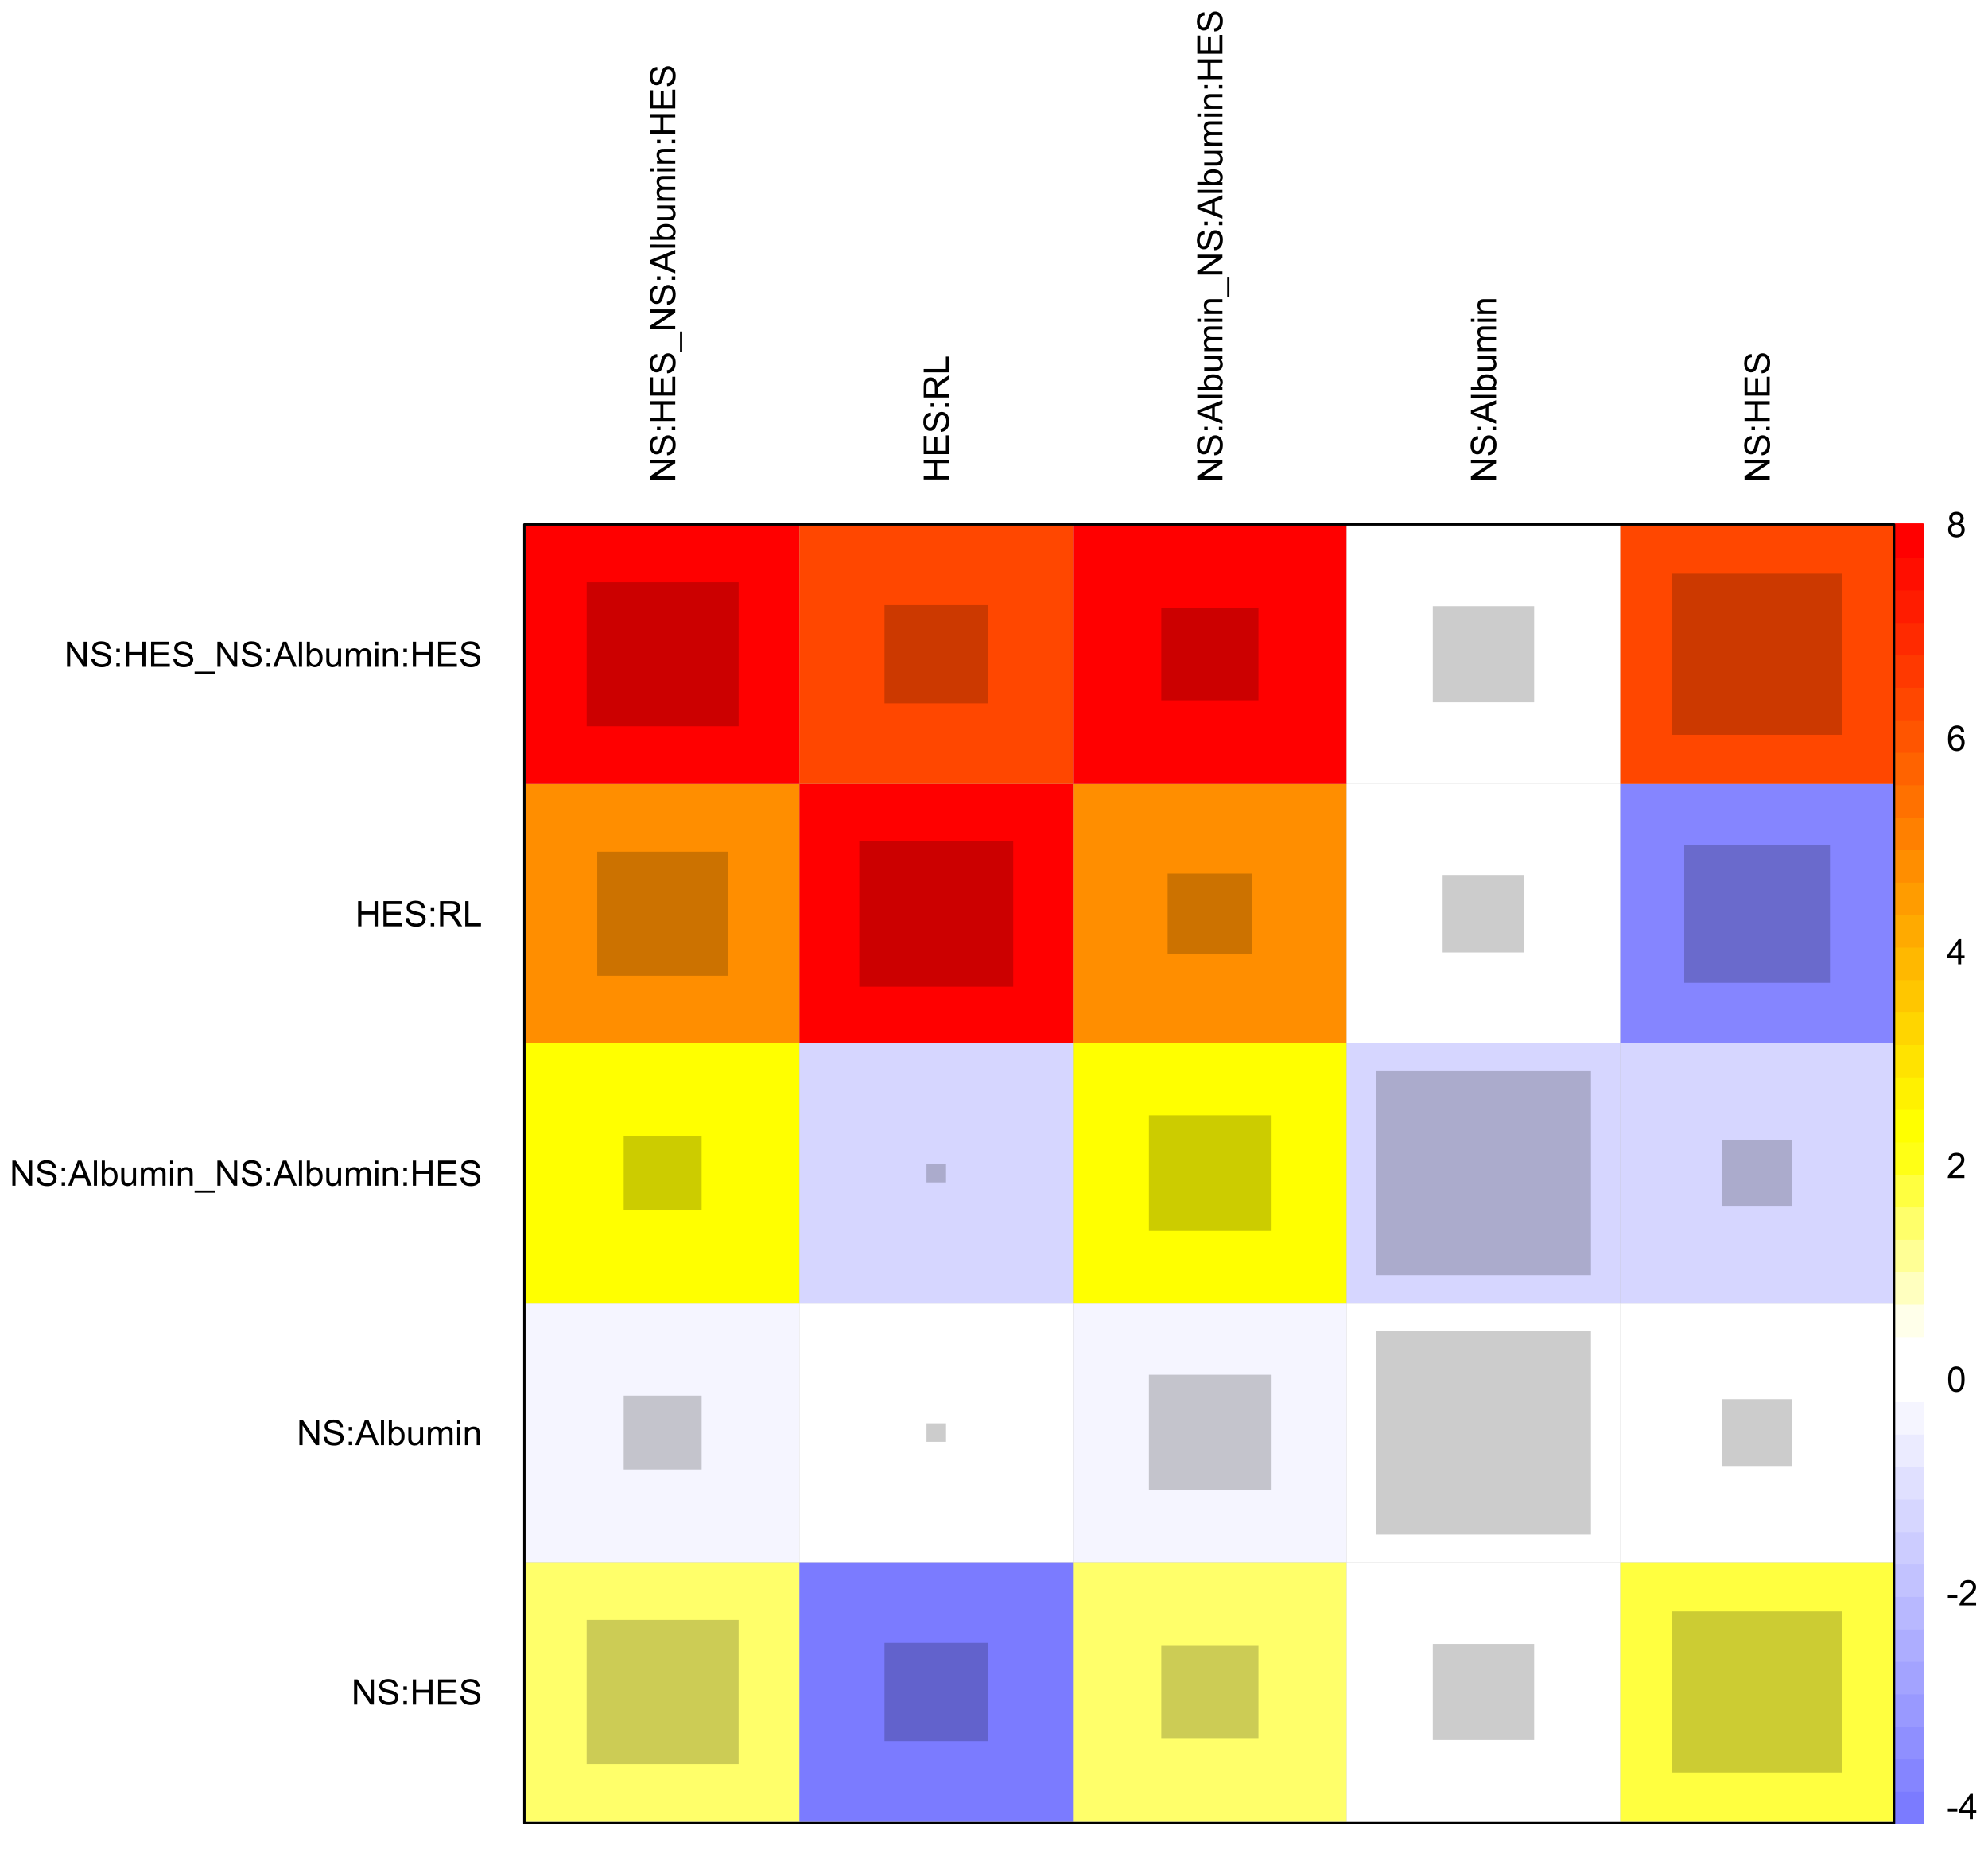 <?xml version="1.0" encoding="UTF-8"?>
<svg xmlns="http://www.w3.org/2000/svg" xmlns:xlink="http://www.w3.org/1999/xlink" width="679pt" height="637pt" viewBox="0 0 679 637" version="1.1">
<defs>
<g>
<symbol overflow="visible" id="glyph0-0">
<path style="stroke:none;" d="M 1.5 0 L 1.5 -7.5 L 7.5 -7.5 L 7.5 0 Z M 1.688 -0.188 L 7.312 -0.188 L 7.312 -7.312 L 1.688 -7.312 Z M 1.688 -0.188 "/>
</symbol>
<symbol overflow="visible" id="glyph0-1">
<path style="stroke:none;" d="M 0.914 0 L 0.914 -8.59 L 2.078 -8.59 L 6.594 -1.844 L 6.594 -8.59 L 7.68 -8.59 L 7.68 0 L 6.516 0 L 2.004 -6.75 L 2.004 0 Z M 0.914 0 "/>
</symbol>
<symbol overflow="visible" id="glyph0-2">
<path style="stroke:none;" d="M 0.539 -2.758 L 1.609 -2.852 C 1.66 -2.422 1.777 -2.07 1.965 -1.797 C 2.145 -1.52 2.434 -1.297 2.828 -1.129 C 3.215 -0.957 3.656 -0.871 4.148 -0.875 C 4.578 -0.871 4.961 -0.938 5.297 -1.066 C 5.629 -1.191 5.875 -1.367 6.039 -1.594 C 6.199 -1.82 6.281 -2.066 6.281 -2.332 C 6.281 -2.598 6.203 -2.832 6.047 -3.035 C 5.891 -3.238 5.633 -3.406 5.273 -3.547 C 5.043 -3.633 4.531 -3.773 3.746 -3.965 C 2.953 -4.152 2.402 -4.332 2.086 -4.5 C 1.672 -4.711 1.363 -4.977 1.168 -5.297 C 0.965 -5.617 0.867 -5.973 0.867 -6.367 C 0.867 -6.801 0.988 -7.207 1.234 -7.582 C 1.48 -7.957 1.84 -8.242 2.312 -8.441 C 2.785 -8.633 3.312 -8.73 3.891 -8.734 C 4.523 -8.73 5.082 -8.629 5.574 -8.426 C 6.059 -8.223 6.434 -7.922 6.695 -7.523 C 6.957 -7.125 7.098 -6.672 7.117 -6.172 L 6.031 -6.086 C 5.969 -6.629 5.77 -7.039 5.434 -7.316 C 5.094 -7.594 4.598 -7.734 3.938 -7.734 C 3.25 -7.734 2.746 -7.605 2.434 -7.355 C 2.113 -7.098 1.957 -6.797 1.961 -6.445 C 1.957 -6.137 2.07 -5.883 2.297 -5.684 C 2.516 -5.48 3.086 -5.273 4.012 -5.07 C 4.934 -4.859 5.566 -4.68 5.914 -4.523 C 6.41 -4.293 6.781 -4 7.02 -3.648 C 7.254 -3.293 7.371 -2.887 7.375 -2.426 C 7.371 -1.969 7.242 -1.535 6.984 -1.133 C 6.723 -0.727 6.344 -0.414 5.855 -0.188 C 5.363 0.035 4.812 0.145 4.203 0.148 C 3.422 0.145 2.77 0.035 2.246 -0.191 C 1.719 -0.414 1.309 -0.754 1.012 -1.215 C 0.711 -1.668 0.555 -2.184 0.539 -2.758 Z M 0.539 -2.758 "/>
</symbol>
<symbol overflow="visible" id="glyph0-3">
<path style="stroke:none;" d="M 1.086 -5.023 L 1.086 -6.223 L 2.285 -6.223 L 2.285 -5.023 Z M 1.086 0 L 1.086 -1.203 L 2.285 -1.203 L 2.285 0 Z M 1.086 0 "/>
</symbol>
<symbol overflow="visible" id="glyph0-4">
<path style="stroke:none;" d="M 0.961 0 L 0.961 -8.59 L 2.098 -8.59 L 2.098 -5.062 L 6.562 -5.062 L 6.562 -8.59 L 7.699 -8.59 L 7.699 0 L 6.562 0 L 6.562 -4.047 L 2.098 -4.047 L 2.098 0 Z M 0.961 0 "/>
</symbol>
<symbol overflow="visible" id="glyph0-5">
<path style="stroke:none;" d="M 0.949 0 L 0.949 -8.59 L 7.16 -8.59 L 7.16 -7.578 L 2.086 -7.578 L 2.086 -4.945 L 6.836 -4.945 L 6.836 -3.938 L 2.086 -3.938 L 2.086 -1.016 L 7.359 -1.016 L 7.359 0 Z M 0.949 0 "/>
</symbol>
<symbol overflow="visible" id="glyph0-6">
<path style="stroke:none;" d="M -0.016 0 L 3.281 -8.59 L 4.508 -8.59 L 8.023 0 L 6.727 0 L 5.727 -2.602 L 2.133 -2.602 L 1.188 0 Z M 2.461 -3.527 L 5.375 -3.527 L 4.477 -5.906 C 4.203 -6.629 4 -7.223 3.867 -7.688 C 3.758 -7.133 3.602 -6.586 3.406 -6.047 Z M 2.461 -3.527 "/>
</symbol>
<symbol overflow="visible" id="glyph0-7">
<path style="stroke:none;" d="M 0.766 0 L 0.766 -8.59 L 1.82 -8.59 L 1.82 0 Z M 0.766 0 "/>
</symbol>
<symbol overflow="visible" id="glyph0-8">
<path style="stroke:none;" d="M 1.766 0 L 0.785 0 L 0.785 -8.59 L 1.84 -8.59 L 1.84 -5.523 C 2.285 -6.082 2.852 -6.363 3.547 -6.363 C 3.922 -6.363 4.285 -6.285 4.629 -6.129 C 4.973 -5.973 5.254 -5.754 5.473 -5.48 C 5.691 -5.199 5.863 -4.863 5.992 -4.469 C 6.113 -4.074 6.176 -3.652 6.18 -3.203 C 6.176 -2.137 5.914 -1.312 5.391 -0.73 C 4.863 -0.148 4.23 0.141 3.492 0.141 C 2.758 0.141 2.18 -0.164 1.766 -0.781 Z M 1.75 -3.156 C 1.746 -2.41 1.848 -1.871 2.055 -1.539 C 2.387 -0.996 2.836 -0.727 3.406 -0.727 C 3.859 -0.727 4.258 -0.926 4.598 -1.328 C 4.93 -1.727 5.098 -2.324 5.102 -3.117 C 5.098 -3.93 4.938 -4.527 4.617 -4.914 C 4.297 -5.301 3.906 -5.496 3.453 -5.496 C 2.984 -5.496 2.586 -5.293 2.254 -4.895 C 1.914 -4.492 1.746 -3.914 1.75 -3.156 Z M 1.75 -3.156 "/>
</symbol>
<symbol overflow="visible" id="glyph0-9">
<path style="stroke:none;" d="M 4.867 0 L 4.867 -0.914 C 4.379 -0.211 3.723 0.141 2.895 0.141 C 2.527 0.141 2.184 0.07 1.867 -0.07 C 1.547 -0.211 1.309 -0.387 1.156 -0.602 C 1 -0.812 0.895 -1.074 0.832 -1.383 C 0.785 -1.59 0.762 -1.918 0.766 -2.367 L 0.766 -6.223 L 1.82 -6.223 L 1.82 -2.773 C 1.816 -2.219 1.84 -1.848 1.887 -1.656 C 1.949 -1.379 2.09 -1.16 2.309 -1.004 C 2.523 -0.84 2.789 -0.762 3.105 -0.766 C 3.418 -0.762 3.715 -0.844 3.996 -1.008 C 4.273 -1.172 4.469 -1.391 4.586 -1.672 C 4.699 -1.949 4.758 -2.355 4.758 -2.891 L 4.758 -6.223 L 5.812 -6.223 L 5.812 0 Z M 4.867 0 "/>
</symbol>
<symbol overflow="visible" id="glyph0-10">
<path style="stroke:none;" d="M 0.789 0 L 0.789 -6.223 L 1.734 -6.223 L 1.734 -5.352 C 1.93 -5.648 2.188 -5.895 2.512 -6.082 C 2.836 -6.27 3.207 -6.363 3.621 -6.363 C 4.082 -6.363 4.457 -6.266 4.754 -6.074 C 5.043 -5.883 5.254 -5.617 5.379 -5.273 C 5.871 -6 6.512 -6.363 7.301 -6.363 C 7.918 -6.363 8.391 -6.191 8.723 -5.848 C 9.055 -5.504 9.223 -4.977 9.223 -4.273 L 9.223 0 L 8.172 0 L 8.172 -3.922 C 8.168 -4.34 8.133 -4.645 8.07 -4.832 C 8 -5.016 7.879 -5.164 7.699 -5.277 C 7.52 -5.391 7.309 -5.449 7.066 -5.449 C 6.629 -5.449 6.266 -5.301 5.977 -5.012 C 5.688 -4.719 5.543 -4.254 5.543 -3.617 L 5.543 0 L 4.488 0 L 4.488 -4.043 C 4.488 -4.512 4.402 -4.863 4.23 -5.098 C 4.059 -5.332 3.777 -5.449 3.387 -5.449 C 3.09 -5.449 2.812 -5.371 2.562 -5.215 C 2.309 -5.059 2.129 -4.828 2.016 -4.527 C 1.898 -4.227 1.84 -3.793 1.844 -3.227 L 1.844 0 Z M 0.789 0 "/>
</symbol>
<symbol overflow="visible" id="glyph0-11">
<path style="stroke:none;" d="M 0.797 -7.375 L 0.797 -8.59 L 1.852 -8.59 L 1.852 -7.375 Z M 0.797 0 L 0.797 -6.223 L 1.852 -6.223 L 1.852 0 Z M 0.797 0 "/>
</symbol>
<symbol overflow="visible" id="glyph0-12">
<path style="stroke:none;" d="M 0.789 0 L 0.789 -6.223 L 1.742 -6.223 L 1.742 -5.336 C 2.195 -6.02 2.855 -6.363 3.719 -6.363 C 4.09 -6.363 4.434 -6.293 4.754 -6.16 C 5.066 -6.023 5.305 -5.848 5.461 -5.633 C 5.617 -5.41 5.727 -5.152 5.789 -4.852 C 5.828 -4.656 5.848 -4.312 5.848 -3.828 L 5.848 0 L 4.793 0 L 4.793 -3.785 C 4.793 -4.215 4.75 -4.535 4.668 -4.75 C 4.586 -4.961 4.441 -5.129 4.234 -5.258 C 4.023 -5.383 3.777 -5.449 3.5 -5.449 C 3.047 -5.449 2.66 -5.305 2.332 -5.02 C 2.004 -4.734 1.84 -4.195 1.844 -3.398 L 1.844 0 Z M 0.789 0 "/>
</symbol>
<symbol overflow="visible" id="glyph0-13">
<path style="stroke:none;" d="M -0.18 2.383 L -0.18 1.625 L 6.809 1.625 L 6.809 2.383 Z M -0.18 2.383 "/>
</symbol>
<symbol overflow="visible" id="glyph0-14">
<path style="stroke:none;" d="M 0.945 0 L 0.945 -8.59 L 4.75 -8.59 C 5.512 -8.59 6.094 -8.512 6.496 -8.355 C 6.891 -8.199 7.211 -7.926 7.453 -7.539 C 7.691 -7.145 7.809 -6.715 7.812 -6.246 C 7.809 -5.637 7.613 -5.121 7.219 -4.703 C 6.82 -4.285 6.211 -4.02 5.391 -3.906 C 5.691 -3.762 5.918 -3.621 6.078 -3.48 C 6.406 -3.176 6.723 -2.793 7.02 -2.336 L 8.516 0 L 7.086 0 L 5.945 -1.789 C 5.613 -2.301 5.34 -2.695 5.125 -2.973 C 4.91 -3.242 4.719 -3.434 4.551 -3.547 C 4.379 -3.652 4.207 -3.73 4.031 -3.773 C 3.898 -3.797 3.688 -3.809 3.398 -3.812 L 2.078 -3.812 L 2.078 0 Z M 2.078 -4.797 L 4.523 -4.797 C 5.043 -4.793 5.449 -4.848 5.742 -4.957 C 6.031 -5.066 6.254 -5.238 6.41 -5.473 C 6.562 -5.707 6.637 -5.965 6.641 -6.246 C 6.637 -6.652 6.488 -6.984 6.195 -7.246 C 5.898 -7.508 5.434 -7.641 4.797 -7.641 L 2.078 -7.641 Z M 2.078 -4.797 "/>
</symbol>
<symbol overflow="visible" id="glyph0-15">
<path style="stroke:none;" d="M 0.879 0 L 0.879 -8.59 L 2.016 -8.59 L 2.016 -1.016 L 6.246 -1.016 L 6.246 0 Z M 0.879 0 "/>
</symbol>
<symbol overflow="visible" id="glyph0-16">
<path style="stroke:none;" d="M 0.383 -2.578 L 0.383 -3.641 L 3.621 -3.641 L 3.621 -2.578 Z M 0.383 -2.578 "/>
</symbol>
<symbol overflow="visible" id="glyph0-17">
<path style="stroke:none;" d="M 3.879 0 L 3.879 -2.055 L 0.152 -2.055 L 0.152 -3.023 L 4.07 -8.59 L 4.934 -8.59 L 4.934 -3.023 L 6.094 -3.023 L 6.094 -2.055 L 4.934 -2.055 L 4.934 0 Z M 3.879 -3.023 L 3.879 -6.898 L 1.188 -3.023 Z M 3.879 -3.023 "/>
</symbol>
<symbol overflow="visible" id="glyph0-18">
<path style="stroke:none;" d="M 6.039 -1.016 L 6.039 0 L 0.363 0 C 0.355 -0.254 0.395 -0.496 0.484 -0.734 C 0.629 -1.117 0.859 -1.5 1.18 -1.875 C 1.492 -2.25 1.953 -2.684 2.562 -3.176 C 3.492 -3.941 4.125 -4.547 4.453 -4.992 C 4.781 -5.438 4.945 -5.859 4.945 -6.266 C 4.945 -6.68 4.793 -7.031 4.496 -7.32 C 4.191 -7.602 3.805 -7.746 3.328 -7.75 C 2.82 -7.746 2.414 -7.594 2.109 -7.293 C 1.805 -6.984 1.648 -6.562 1.648 -6.031 L 0.562 -6.141 C 0.633 -6.945 0.91 -7.559 1.398 -7.988 C 1.879 -8.41 2.531 -8.625 3.352 -8.625 C 4.172 -8.625 4.824 -8.395 5.309 -7.938 C 5.789 -7.48 6.027 -6.914 6.031 -6.242 C 6.027 -5.895 5.957 -5.559 5.82 -5.227 C 5.676 -4.891 5.441 -4.539 5.117 -4.176 C 4.789 -3.805 4.25 -3.301 3.492 -2.664 C 2.859 -2.129 2.453 -1.77 2.273 -1.582 C 2.094 -1.395 1.945 -1.203 1.828 -1.016 Z M 6.039 -1.016 "/>
</symbol>
<symbol overflow="visible" id="glyph0-19">
<path style="stroke:none;" d="M 0.5 -4.234 C 0.496 -5.246 0.602 -6.062 0.812 -6.688 C 1.02 -7.305 1.328 -7.785 1.742 -8.121 C 2.148 -8.457 2.668 -8.625 3.297 -8.625 C 3.758 -8.625 4.164 -8.531 4.512 -8.348 C 4.855 -8.16 5.141 -7.891 5.371 -7.543 C 5.594 -7.191 5.773 -6.766 5.906 -6.266 C 6.035 -5.762 6.098 -5.086 6.102 -4.234 C 6.098 -3.227 5.996 -2.414 5.789 -1.797 C 5.578 -1.176 5.266 -0.695 4.859 -0.359 C 4.445 -0.02 3.926 0.145 3.297 0.148 C 2.465 0.145 1.816 -0.148 1.348 -0.742 C 0.781 -1.457 0.496 -2.621 0.5 -4.234 Z M 1.582 -4.234 C 1.582 -2.824 1.746 -1.887 2.074 -1.418 C 2.402 -0.949 2.809 -0.715 3.297 -0.719 C 3.777 -0.715 4.184 -0.949 4.52 -1.422 C 4.848 -1.887 5.016 -2.824 5.016 -4.234 C 5.016 -5.648 4.848 -6.59 4.52 -7.055 C 4.184 -7.516 3.773 -7.746 3.289 -7.75 C 2.801 -7.746 2.414 -7.543 2.125 -7.137 C 1.762 -6.613 1.582 -5.645 1.582 -4.234 Z M 1.582 -4.234 "/>
</symbol>
<symbol overflow="visible" id="glyph0-20">
<path style="stroke:none;" d="M 5.969 -6.484 L 4.922 -6.406 C 4.828 -6.812 4.695 -7.113 4.523 -7.305 C 4.234 -7.605 3.883 -7.758 3.469 -7.758 C 3.133 -7.758 2.836 -7.664 2.586 -7.477 C 2.25 -7.234 1.988 -6.879 1.797 -6.414 C 1.605 -5.949 1.508 -5.289 1.5 -4.43 C 1.754 -4.812 2.062 -5.098 2.434 -5.289 C 2.797 -5.473 3.184 -5.566 3.586 -5.57 C 4.289 -5.566 4.887 -5.309 5.383 -4.793 C 5.875 -4.277 6.121 -3.609 6.125 -2.789 C 6.121 -2.25 6.004 -1.746 5.773 -1.285 C 5.539 -0.82 5.223 -0.469 4.816 -0.223 C 4.41 0.023 3.949 0.145 3.434 0.148 C 2.555 0.145 1.836 -0.176 1.285 -0.82 C 0.727 -1.469 0.449 -2.535 0.453 -4.02 C 0.449 -5.676 0.758 -6.883 1.371 -7.641 C 1.902 -8.297 2.621 -8.625 3.531 -8.625 C 4.207 -8.625 4.762 -8.434 5.195 -8.055 C 5.625 -7.676 5.883 -7.152 5.969 -6.484 Z M 1.664 -2.781 C 1.664 -2.418 1.738 -2.07 1.895 -1.738 C 2.043 -1.406 2.262 -1.152 2.543 -0.98 C 2.82 -0.801 3.109 -0.715 3.414 -0.719 C 3.859 -0.715 4.242 -0.895 4.566 -1.258 C 4.883 -1.613 5.043 -2.102 5.047 -2.727 C 5.043 -3.316 4.887 -3.785 4.57 -4.129 C 4.25 -4.469 3.852 -4.641 3.375 -4.641 C 2.898 -4.641 2.492 -4.469 2.16 -4.129 C 1.828 -3.785 1.664 -3.336 1.664 -2.781 Z M 1.664 -2.781 "/>
</symbol>
<symbol overflow="visible" id="glyph0-21">
<path style="stroke:none;" d="M 2.121 -4.656 C 1.684 -4.816 1.359 -5.047 1.148 -5.344 C 0.938 -5.641 0.832 -5.996 0.832 -6.41 C 0.832 -7.035 1.055 -7.559 1.504 -7.984 C 1.953 -8.41 2.551 -8.625 3.297 -8.625 C 4.043 -8.625 4.648 -8.406 5.109 -7.973 C 5.566 -7.535 5.793 -7.004 5.797 -6.383 C 5.793 -5.977 5.688 -5.629 5.48 -5.34 C 5.27 -5.043 4.953 -4.816 4.531 -4.656 C 5.055 -4.48 5.457 -4.203 5.734 -3.824 C 6.008 -3.438 6.145 -2.98 6.148 -2.453 C 6.145 -1.715 5.887 -1.098 5.367 -0.602 C 4.844 -0.102 4.16 0.145 3.316 0.148 C 2.469 0.145 1.785 -0.102 1.266 -0.605 C 0.742 -1.105 0.48 -1.734 0.484 -2.484 C 0.48 -3.039 0.621 -3.504 0.91 -3.887 C 1.191 -4.262 1.598 -4.52 2.121 -4.656 Z M 1.91 -6.445 C 1.91 -6.039 2.039 -5.707 2.301 -5.449 C 2.562 -5.191 2.902 -5.062 3.32 -5.062 C 3.723 -5.062 4.055 -5.188 4.32 -5.445 C 4.578 -5.695 4.711 -6.012 4.711 -6.387 C 4.711 -6.773 4.574 -7.098 4.309 -7.363 C 4.035 -7.625 3.703 -7.758 3.312 -7.758 C 2.906 -7.758 2.574 -7.629 2.309 -7.371 C 2.043 -7.113 1.91 -6.805 1.91 -6.445 Z M 1.57 -2.477 C 1.57 -2.176 1.641 -1.887 1.785 -1.605 C 1.926 -1.324 2.137 -1.105 2.422 -0.949 C 2.699 -0.793 3.004 -0.715 3.328 -0.719 C 3.832 -0.715 4.246 -0.879 4.578 -1.207 C 4.902 -1.531 5.066 -1.941 5.07 -2.445 C 5.066 -2.945 4.898 -3.367 4.562 -3.703 C 4.223 -4.035 3.801 -4.199 3.293 -4.203 C 2.793 -4.199 2.379 -4.035 2.059 -3.711 C 1.73 -3.379 1.57 -2.969 1.57 -2.477 Z M 1.57 -2.477 "/>
</symbol>
<symbol overflow="visible" id="glyph1-0">
<path style="stroke:none;" d="M 0 -1.5 L -7.5 -1.5 L -7.5 -7.5 L 0 -7.5 Z M -0.188 -1.688 L -0.188 -7.312 L -7.312 -7.312 L -7.312 -1.688 Z M -0.188 -1.688 "/>
</symbol>
<symbol overflow="visible" id="glyph1-1">
<path style="stroke:none;" d="M 0 -0.914 L -8.59 -0.914 L -8.59 -2.082 L -1.844 -6.594 L -8.59 -6.594 L -8.59 -7.684 L 0 -7.68 L 0 -6.516 L -6.75 -2.004 L 0 -2.004 Z M 0 -0.914 "/>
</symbol>
<symbol overflow="visible" id="glyph1-2">
<path style="stroke:none;" d="M -2.758 -0.539 L -2.852 -1.613 C -2.422 -1.66 -2.07 -1.777 -1.797 -1.965 C -1.52 -2.145 -1.297 -2.434 -1.125 -2.828 C -0.953 -3.215 -0.867 -3.656 -0.871 -4.148 C -0.867 -4.578 -0.93 -4.961 -1.062 -5.297 C -1.188 -5.629 -1.367 -5.875 -1.594 -6.039 C -1.82 -6.199 -2.066 -6.281 -2.332 -6.281 C -2.598 -6.281 -2.832 -6.203 -3.035 -6.047 C -3.238 -5.891 -3.406 -5.633 -3.543 -5.273 C -3.633 -5.043 -3.773 -4.531 -3.965 -3.746 C -4.152 -2.953 -4.332 -2.402 -4.5 -2.086 C -4.711 -1.676 -4.977 -1.367 -5.297 -1.168 C -5.617 -0.965 -5.973 -0.867 -6.367 -0.867 C -6.801 -0.867 -7.207 -0.988 -7.582 -1.234 C -7.957 -1.48 -8.242 -1.84 -8.441 -2.312 C -8.633 -2.785 -8.73 -3.312 -8.734 -3.891 C -8.73 -4.527 -8.629 -5.086 -8.426 -5.574 C -8.223 -6.059 -7.922 -6.434 -7.523 -6.695 C -7.125 -6.957 -6.672 -7.098 -6.172 -7.117 L -6.086 -6.031 C -6.629 -5.969 -7.039 -5.77 -7.316 -5.434 C -7.594 -5.094 -7.734 -4.598 -7.734 -3.938 C -7.734 -3.25 -7.605 -2.746 -7.355 -2.434 C -7.098 -2.117 -6.797 -1.961 -6.445 -1.965 C -6.137 -1.961 -5.883 -2.074 -5.684 -2.297 C -5.48 -2.516 -5.273 -3.086 -5.07 -4.012 C -4.859 -4.934 -4.68 -5.566 -4.523 -5.914 C -4.293 -6.41 -4 -6.781 -3.648 -7.02 C -3.293 -7.254 -2.887 -7.371 -2.426 -7.375 C -1.965 -7.371 -1.531 -7.242 -1.133 -6.984 C -0.727 -6.723 -0.414 -6.344 -0.188 -5.855 C 0.035 -5.363 0.145 -4.812 0.148 -4.203 C 0.145 -3.422 0.035 -2.77 -0.191 -2.246 C -0.414 -1.719 -0.754 -1.309 -1.215 -1.012 C -1.668 -0.711 -2.184 -0.555 -2.758 -0.539 Z M -2.758 -0.539 "/>
</symbol>
<symbol overflow="visible" id="glyph1-3">
<path style="stroke:none;" d="M -5.023 -1.086 L -6.223 -1.086 L -6.223 -2.285 L -5.023 -2.285 Z M 0 -1.086 L -1.203 -1.086 L -1.199 -2.285 L 0 -2.285 Z M 0 -1.086 "/>
</symbol>
<symbol overflow="visible" id="glyph1-4">
<path style="stroke:none;" d="M 0 -0.961 L -8.59 -0.961 L -8.59 -2.098 L -5.062 -2.098 L -5.062 -6.562 L -8.59 -6.562 L -8.59 -7.699 L 0 -7.699 L 0 -6.562 L -4.047 -6.562 L -4.047 -2.098 L 0 -2.098 Z M 0 -0.961 "/>
</symbol>
<symbol overflow="visible" id="glyph1-5">
<path style="stroke:none;" d="M 0 -0.949 L -8.59 -0.949 L -8.59 -7.16 L -7.578 -7.16 L -7.578 -2.086 L -4.945 -2.086 L -4.945 -6.836 L -3.938 -6.836 L -3.938 -2.086 L -1.012 -2.086 L -1.012 -7.359 L 0 -7.359 Z M 0 -0.949 "/>
</symbol>
<symbol overflow="visible" id="glyph1-6">
<path style="stroke:none;" d="M 2.383 0.184 L 1.625 0.184 L 1.625 -6.809 L 2.387 -6.809 Z M 2.383 0.184 "/>
</symbol>
<symbol overflow="visible" id="glyph1-7">
<path style="stroke:none;" d="M 0 0.016 L -8.59 -3.281 L -8.59 -4.508 L 0 -8.023 L 0 -6.727 L -2.602 -5.727 L -2.602 -2.133 L 0 -1.188 Z M -3.527 -2.461 L -3.527 -5.375 L -5.906 -4.477 C -6.629 -4.203 -7.223 -4 -7.688 -3.867 C -7.133 -3.758 -6.586 -3.602 -6.047 -3.406 Z M -3.527 -2.461 "/>
</symbol>
<symbol overflow="visible" id="glyph1-8">
<path style="stroke:none;" d="M 0 -0.766 L -8.59 -0.77 L -8.59 -1.824 L 0 -1.82 Z M 0 -0.766 "/>
</symbol>
<symbol overflow="visible" id="glyph1-9">
<path style="stroke:none;" d="M 0 -1.766 L 0 -0.785 L -8.59 -0.785 L -8.59 -1.84 L -5.523 -1.84 C -6.082 -2.285 -6.363 -2.852 -6.363 -3.547 C -6.363 -3.922 -6.285 -4.285 -6.129 -4.629 C -5.973 -4.973 -5.754 -5.254 -5.48 -5.473 C -5.199 -5.691 -4.863 -5.863 -4.469 -5.992 C -4.074 -6.113 -3.652 -6.176 -3.203 -6.18 C -2.137 -6.176 -1.312 -5.914 -0.73 -5.391 C -0.148 -4.863 0.141 -4.23 0.141 -3.492 C 0.141 -2.758 -0.164 -2.18 -0.777 -1.766 Z M -3.156 -1.754 C -2.41 -1.75 -1.871 -1.852 -1.539 -2.055 C -0.996 -2.387 -0.727 -2.836 -0.727 -3.406 C -0.727 -3.859 -0.926 -4.258 -1.324 -4.598 C -1.723 -4.93 -2.32 -5.098 -3.117 -5.102 C -3.93 -5.098 -4.527 -4.938 -4.914 -4.617 C -5.301 -4.297 -5.496 -3.906 -5.496 -3.453 C -5.496 -2.988 -5.293 -2.59 -4.895 -2.258 C -4.492 -1.918 -3.914 -1.75 -3.156 -1.754 Z M -3.156 -1.754 "/>
</symbol>
<symbol overflow="visible" id="glyph1-10">
<path style="stroke:none;" d="M 0 -4.867 L -0.914 -4.867 C -0.211 -4.379 0.141 -3.723 0.141 -2.895 C 0.141 -2.527 0.07 -2.184 -0.07 -1.867 C -0.211 -1.547 -0.387 -1.309 -0.598 -1.156 C -0.809 -1 -1.07 -0.895 -1.383 -0.832 C -1.59 -0.789 -1.918 -0.766 -2.367 -0.77 L -6.223 -0.77 L -6.223 -1.824 L -2.773 -1.824 C -2.219 -1.82 -1.848 -1.844 -1.656 -1.887 C -1.379 -1.949 -1.16 -2.09 -1.004 -2.309 C -0.84 -2.523 -0.762 -2.789 -0.766 -3.105 C -0.762 -3.418 -0.844 -3.715 -1.008 -3.996 C -1.172 -4.273 -1.391 -4.469 -1.672 -4.586 C -1.945 -4.699 -2.352 -4.758 -2.887 -4.758 L -6.223 -4.758 L -6.223 -5.812 L 0 -5.812 Z M 0 -4.867 "/>
</symbol>
<symbol overflow="visible" id="glyph1-11">
<path style="stroke:none;" d="M 0 -0.789 L -6.223 -0.793 L -6.223 -1.734 L -5.352 -1.734 C -5.648 -1.93 -5.895 -2.188 -6.082 -2.512 C -6.27 -2.836 -6.363 -3.207 -6.363 -3.621 C -6.363 -4.082 -6.266 -4.457 -6.074 -4.754 C -5.883 -5.043 -5.617 -5.254 -5.273 -5.379 C -6 -5.871 -6.363 -6.512 -6.363 -7.301 C -6.363 -7.918 -6.191 -8.391 -5.848 -8.723 C -5.504 -9.055 -4.977 -9.223 -4.27 -9.223 L 0 -9.223 L 0 -8.172 L -3.918 -8.172 C -4.336 -8.168 -4.641 -8.133 -4.828 -8.07 C -5.016 -8 -5.164 -7.879 -5.277 -7.699 C -5.391 -7.52 -5.449 -7.309 -5.449 -7.066 C -5.449 -6.629 -5.301 -6.266 -5.012 -5.977 C -4.719 -5.688 -4.254 -5.543 -3.613 -5.543 L 0 -5.543 L 0 -4.488 L -4.043 -4.488 C -4.512 -4.488 -4.863 -4.402 -5.098 -4.23 C -5.332 -4.059 -5.449 -3.777 -5.449 -3.387 C -5.449 -3.09 -5.371 -2.812 -5.215 -2.562 C -5.059 -2.309 -4.828 -2.129 -4.527 -2.016 C -4.227 -1.902 -3.793 -1.844 -3.227 -1.848 L 0 -1.844 Z M 0 -0.789 "/>
</symbol>
<symbol overflow="visible" id="glyph1-12">
<path style="stroke:none;" d="M -7.375 -0.797 L -8.59 -0.797 L -8.59 -1.852 L -7.375 -1.852 Z M 0 -0.797 L -6.223 -0.797 L -6.223 -1.852 L 0 -1.852 Z M 0 -0.797 "/>
</symbol>
<symbol overflow="visible" id="glyph1-13">
<path style="stroke:none;" d="M 0 -0.789 L -6.223 -0.793 L -6.223 -1.742 L -5.336 -1.742 C -6.02 -2.195 -6.363 -2.855 -6.363 -3.723 C -6.363 -4.09 -6.293 -4.434 -6.16 -4.754 C -6.023 -5.066 -5.848 -5.305 -5.633 -5.461 C -5.41 -5.617 -5.152 -5.727 -4.852 -5.789 C -4.656 -5.828 -4.312 -5.848 -3.824 -5.848 L 0 -5.848 L 0 -4.793 L -3.785 -4.793 C -4.215 -4.793 -4.535 -4.75 -4.75 -4.668 C -4.961 -4.586 -5.129 -4.441 -5.258 -4.234 C -5.383 -4.023 -5.449 -3.777 -5.449 -3.5 C -5.449 -3.047 -5.305 -2.66 -5.02 -2.336 C -4.734 -2.008 -4.195 -1.844 -3.398 -1.848 L 0 -1.844 Z M 0 -0.789 "/>
</symbol>
<symbol overflow="visible" id="glyph1-14">
<path style="stroke:none;" d="M 0 -0.945 L -8.59 -0.945 L -8.59 -4.754 C -8.59 -5.516 -8.512 -6.098 -8.355 -6.5 C -8.199 -6.895 -7.926 -7.215 -7.539 -7.453 C -7.145 -7.691 -6.715 -7.809 -6.246 -7.812 C -5.637 -7.809 -5.121 -7.613 -4.703 -7.219 C -4.285 -6.82 -4.02 -6.211 -3.906 -5.391 C -3.762 -5.691 -3.621 -5.918 -3.48 -6.078 C -3.176 -6.406 -2.793 -6.723 -2.336 -7.02 L 0 -8.516 L 0 -7.086 L -1.785 -5.945 C -2.297 -5.613 -2.691 -5.34 -2.969 -5.125 C -3.238 -4.91 -3.43 -4.719 -3.543 -4.551 C -3.648 -4.379 -3.727 -4.207 -3.773 -4.031 C -3.797 -3.902 -3.809 -3.691 -3.812 -3.398 L -3.812 -2.082 L 0 -2.078 Z M -4.797 -2.082 L -4.797 -4.523 C -4.793 -5.043 -4.848 -5.449 -4.957 -5.742 C -5.066 -6.031 -5.238 -6.254 -5.473 -6.41 C -5.707 -6.562 -5.965 -6.637 -6.246 -6.641 C -6.652 -6.637 -6.984 -6.488 -7.246 -6.195 C -7.508 -5.898 -7.641 -5.434 -7.641 -4.801 L -7.641 -2.082 Z M -4.797 -2.082 "/>
</symbol>
<symbol overflow="visible" id="glyph1-15">
<path style="stroke:none;" d="M 0 -0.879 L -8.59 -0.879 L -8.59 -2.016 L -1.012 -2.016 L -1.012 -6.246 L 0 -6.246 Z M 0 -0.879 "/>
</symbol>
</g>
<clipPath id="clip1">
  <path d="M 179.102 179.102 L 646.902 179.102 L 646.902 622.602 L 179.102 622.602 Z M 179.102 179.102 "/>
</clipPath>
<clipPath id="clip2">
  <path d="M 179.102 533 L 274 533 L 274 622.602 L 179.102 622.602 Z M 179.102 533 "/>
</clipPath>
<clipPath id="clip3">
  <path d="M 273 533 L 367 533 L 367 622.602 L 273 622.602 Z M 273 533 "/>
</clipPath>
<clipPath id="clip4">
  <path d="M 366 533 L 460 533 L 460 622.602 L 366 622.602 Z M 366 533 "/>
</clipPath>
<clipPath id="clip5">
  <path d="M 459 533 L 554 533 L 554 622.602 L 459 622.602 Z M 459 533 "/>
</clipPath>
<clipPath id="clip6">
  <path d="M 553 533 L 646.902 533 L 646.902 622.602 L 553 622.602 Z M 553 533 "/>
</clipPath>
<clipPath id="clip7">
  <path d="M 179.102 444 L 274 444 L 274 534 L 179.102 534 Z M 179.102 444 "/>
</clipPath>
<clipPath id="clip8">
  <path d="M 553 444 L 646.902 444 L 646.902 534 L 553 534 Z M 553 444 "/>
</clipPath>
<clipPath id="clip9">
  <path d="M 179.102 356 L 274 356 L 274 445 L 179.102 445 Z M 179.102 356 "/>
</clipPath>
<clipPath id="clip10">
  <path d="M 553 356 L 646.902 356 L 646.902 445 L 553 445 Z M 553 356 "/>
</clipPath>
<clipPath id="clip11">
  <path d="M 179.102 267 L 274 267 L 274 357 L 179.102 357 Z M 179.102 267 "/>
</clipPath>
<clipPath id="clip12">
  <path d="M 553 267 L 646.902 267 L 646.902 357 L 553 357 Z M 553 267 "/>
</clipPath>
<clipPath id="clip13">
  <path d="M 179.102 179.102 L 274 179.102 L 274 268 L 179.102 268 Z M 179.102 179.102 "/>
</clipPath>
<clipPath id="clip14">
  <path d="M 273 179.102 L 367 179.102 L 367 268 L 273 268 Z M 273 179.102 "/>
</clipPath>
<clipPath id="clip15">
  <path d="M 366 179.102 L 460 179.102 L 460 268 L 366 268 Z M 366 179.102 "/>
</clipPath>
<clipPath id="clip16">
  <path d="M 459 179.102 L 554 179.102 L 554 268 L 459 268 Z M 459 179.102 "/>
</clipPath>
<clipPath id="clip17">
  <path d="M 553 179.102 L 646.902 179.102 L 646.902 268 L 553 268 Z M 553 179.102 "/>
</clipPath>
</defs>
<g id="surface126">
<rect x="0" y="0" width="679" height="637" style="fill:rgb(100%,100%,100%);fill-opacity:1;stroke:none;"/>
<g clip-path="url(#clip1)" clip-rule="nonzero">
<path style=" stroke:none;fill-rule:nonzero;fill:rgb(74.51%,74.51%,74.51%);fill-opacity:1;" d="M 179.605 622.121 L 646.863 622.121 L 646.863 179.137 L 179.605 179.137 Z M 179.605 622.121 "/>
</g>
<g clip-path="url(#clip2)" clip-rule="nonzero">
<path style=" stroke:none;fill-rule:nonzero;fill:rgb(100%,100%,41.569%);fill-opacity:1;" d="M 179.605 622.121 L 273.059 622.121 L 273.059 533.523 L 179.605 533.523 Z M 179.605 622.121 "/>
</g>
<g clip-path="url(#clip3)" clip-rule="nonzero">
<path style=" stroke:none;fill-rule:nonzero;fill:rgb(48.235%,48.235%,100%);fill-opacity:1;" d="M 273.055 622.121 L 366.508 622.121 L 366.508 533.523 L 273.055 533.523 Z M 273.055 622.121 "/>
</g>
<g clip-path="url(#clip4)" clip-rule="nonzero">
<path style=" stroke:none;fill-rule:nonzero;fill:rgb(100%,100%,41.569%);fill-opacity:1;" d="M 366.508 622.121 L 459.961 622.121 L 459.961 533.523 L 366.508 533.523 Z M 366.508 622.121 "/>
</g>
<g clip-path="url(#clip5)" clip-rule="nonzero">
<path style=" stroke:none;fill-rule:nonzero;fill:rgb(100%,100%,100%);fill-opacity:1;" d="M 459.961 622.121 L 553.414 622.121 L 553.414 533.523 L 459.961 533.523 Z M 459.961 622.121 "/>
</g>
<g clip-path="url(#clip6)" clip-rule="nonzero">
<path style=" stroke:none;fill-rule:nonzero;fill:rgb(100%,100%,25.098%);fill-opacity:1;" d="M 553.41 622.121 L 646.863 622.121 L 646.863 533.523 L 553.41 533.523 Z M 553.41 622.121 "/>
</g>
<path style=" stroke:none;fill-rule:nonzero;fill:rgb(80%,80%,33.333%);fill-opacity:1;" d="M 200.379 602.426 L 252.277 602.426 L 252.277 553.223 L 200.379 553.223 Z M 200.379 602.426 "/>
<path style=" stroke:none;fill-rule:nonzero;fill:rgb(38.431%,38.431%,80%);fill-opacity:1;" d="M 302.102 594.586 L 337.465 594.586 L 337.465 561.059 L 302.102 561.059 Z M 302.102 594.586 "/>
<path style=" stroke:none;fill-rule:nonzero;fill:rgb(80%,80%,33.333%);fill-opacity:1;" d="M 396.637 593.559 L 429.832 593.559 L 429.832 562.086 L 396.637 562.086 Z M 396.637 593.559 "/>
<path style=" stroke:none;fill-rule:nonzero;fill:rgb(80%,80%,80%);fill-opacity:1;" d="M 489.375 594.234 L 523.996 594.234 L 523.996 561.41 L 489.375 561.41 Z M 489.375 594.234 "/>
<path style=" stroke:none;fill-rule:nonzero;fill:rgb(80%,80%,20%);fill-opacity:1;" d="M 571.121 605.332 L 629.156 605.332 L 629.156 550.312 L 571.121 550.312 Z M 571.121 605.332 "/>
<g clip-path="url(#clip7)" clip-rule="nonzero">
<path style=" stroke:none;fill-rule:nonzero;fill:rgb(96.078%,96.078%,100%);fill-opacity:1;" d="M 179.605 533.523 L 273.059 533.523 L 273.059 444.926 L 179.605 444.926 Z M 179.605 533.523 "/>
</g>
<path style=" stroke:none;fill-rule:nonzero;fill:rgb(100%,100%,100%);fill-opacity:1;" d="M 273.055 533.523 L 366.508 533.523 L 366.508 444.926 L 273.055 444.926 Z M 273.055 533.523 "/>
<path style=" stroke:none;fill-rule:nonzero;fill:rgb(96.078%,96.078%,100%);fill-opacity:1;" d="M 366.508 533.523 L 459.961 533.523 L 459.961 444.926 L 366.508 444.926 Z M 366.508 533.523 "/>
<path style=" stroke:none;fill-rule:nonzero;fill:rgb(100%,100%,100%);fill-opacity:1;" d="M 459.961 533.523 L 553.414 533.523 L 553.414 444.926 L 459.961 444.926 Z M 459.961 533.523 "/>
<g clip-path="url(#clip8)" clip-rule="nonzero">
<path style=" stroke:none;fill-rule:nonzero;fill:rgb(100%,100%,100%);fill-opacity:1;" d="M 553.41 533.523 L 646.863 533.523 L 646.863 444.926 L 553.41 444.926 Z M 553.41 533.523 "/>
</g>
<path style=" stroke:none;fill-rule:nonzero;fill:rgb(76.863%,76.863%,80%);fill-opacity:1;" d="M 213.02 501.844 L 239.641 501.844 L 239.641 476.605 L 213.02 476.605 Z M 213.02 501.844 "/>
<path style=" stroke:none;fill-rule:nonzero;fill:rgb(80%,80%,80%);fill-opacity:1;" d="M 316.445 492.391 L 323.121 492.391 L 323.121 486.062 L 316.445 486.062 Z M 316.445 492.391 "/>
<path style=" stroke:none;fill-rule:nonzero;fill:rgb(76.863%,76.863%,80%);fill-opacity:1;" d="M 392.414 508.965 L 434.055 508.965 L 434.055 469.488 L 392.414 469.488 Z M 392.414 508.965 "/>
<path style=" stroke:none;fill-rule:nonzero;fill:rgb(80%,80%,80%);fill-opacity:1;" d="M 469.973 524.031 L 543.398 524.031 L 543.398 454.418 L 469.973 454.418 Z M 469.973 524.031 "/>
<path style=" stroke:none;fill-rule:nonzero;fill:rgb(80%,80%,80%);fill-opacity:1;" d="M 588.102 500.633 L 612.168 500.633 L 612.168 477.816 L 588.102 477.816 Z M 588.102 500.633 "/>
<g clip-path="url(#clip9)" clip-rule="nonzero">
<path style=" stroke:none;fill-rule:nonzero;fill:rgb(100%,100%,0%);fill-opacity:1;" d="M 179.605 444.926 L 273.059 444.926 L 273.059 356.328 L 179.605 356.328 Z M 179.605 444.926 "/>
</g>
<path style=" stroke:none;fill-rule:nonzero;fill:rgb(83.922%,83.922%,100%);fill-opacity:1;" d="M 273.055 444.926 L 366.508 444.926 L 366.508 356.328 L 273.055 356.328 Z M 273.055 444.926 "/>
<path style=" stroke:none;fill-rule:nonzero;fill:rgb(100%,100%,0%);fill-opacity:1;" d="M 366.508 444.926 L 459.961 444.926 L 459.961 356.328 L 366.508 356.328 Z M 366.508 444.926 "/>
<path style=" stroke:none;fill-rule:nonzero;fill:rgb(83.922%,83.922%,100%);fill-opacity:1;" d="M 459.961 444.926 L 553.414 444.926 L 553.414 356.328 L 459.961 356.328 Z M 459.961 444.926 "/>
<g clip-path="url(#clip10)" clip-rule="nonzero">
<path style=" stroke:none;fill-rule:nonzero;fill:rgb(83.922%,83.922%,100%);fill-opacity:1;" d="M 553.41 444.926 L 646.863 444.926 L 646.863 356.328 L 553.41 356.328 Z M 553.41 444.926 "/>
</g>
<path style=" stroke:none;fill-rule:nonzero;fill:rgb(80%,80%,0%);fill-opacity:1;" d="M 213.02 413.246 L 239.641 413.246 L 239.641 388.008 L 213.02 388.008 Z M 213.02 413.246 "/>
<path style=" stroke:none;fill-rule:nonzero;fill:rgb(67.059%,67.059%,80%);fill-opacity:1;" d="M 316.445 403.793 L 323.121 403.793 L 323.121 397.465 L 316.445 397.465 Z M 316.445 403.793 "/>
<path style=" stroke:none;fill-rule:nonzero;fill:rgb(80%,80%,0%);fill-opacity:1;" d="M 392.414 420.367 L 434.055 420.367 L 434.055 380.891 L 392.414 380.891 Z M 392.414 420.367 "/>
<path style=" stroke:none;fill-rule:nonzero;fill:rgb(67.059%,67.059%,80%);fill-opacity:1;" d="M 469.973 435.434 L 543.398 435.434 L 543.398 365.82 L 469.973 365.82 Z M 469.973 435.434 "/>
<path style=" stroke:none;fill-rule:nonzero;fill:rgb(67.059%,67.059%,80%);fill-opacity:1;" d="M 588.102 412.039 L 612.168 412.039 L 612.168 389.223 L 588.102 389.223 Z M 588.102 412.039 "/>
<g clip-path="url(#clip11)" clip-rule="nonzero">
<path style=" stroke:none;fill-rule:nonzero;fill:rgb(100%,55.686%,0%);fill-opacity:1;" d="M 179.605 356.328 L 273.059 356.328 L 273.059 267.73 L 179.605 267.73 Z M 179.605 356.328 "/>
</g>
<path style=" stroke:none;fill-rule:nonzero;fill:rgb(100%,0%,0%);fill-opacity:1;" d="M 273.055 356.328 L 366.508 356.328 L 366.508 267.73 L 273.055 267.73 Z M 273.055 356.328 "/>
<path style=" stroke:none;fill-rule:nonzero;fill:rgb(100%,55.686%,0%);fill-opacity:1;" d="M 366.508 356.328 L 459.961 356.328 L 459.961 267.73 L 366.508 267.73 Z M 366.508 356.328 "/>
<path style=" stroke:none;fill-rule:nonzero;fill:rgb(100%,100%,100%);fill-opacity:1;" d="M 459.961 356.328 L 553.414 356.328 L 553.414 267.73 L 459.961 267.73 Z M 459.961 356.328 "/>
<g clip-path="url(#clip12)" clip-rule="nonzero">
<path style=" stroke:none;fill-rule:nonzero;fill:rgb(52.157%,52.157%,100%);fill-opacity:1;" d="M 553.41 356.328 L 646.863 356.328 L 646.863 267.73 L 553.41 267.73 Z M 553.41 356.328 "/>
</g>
<path style=" stroke:none;fill-rule:nonzero;fill:rgb(80%,44.706%,0%);fill-opacity:1;" d="M 203.98 333.219 L 248.68 333.219 L 248.68 290.84 L 203.98 290.84 Z M 203.98 333.219 "/>
<path style=" stroke:none;fill-rule:nonzero;fill:rgb(80%,0%,0%);fill-opacity:1;" d="M 293.488 336.957 L 346.07 336.957 L 346.07 287.105 L 293.488 287.105 Z M 293.488 336.957 "/>
<path style=" stroke:none;fill-rule:nonzero;fill:rgb(80%,44.706%,0%);fill-opacity:1;" d="M 398.805 325.711 L 427.66 325.711 L 427.66 298.352 L 398.805 298.352 Z M 398.805 325.711 "/>
<path style=" stroke:none;fill-rule:nonzero;fill:rgb(80%,80%,80%);fill-opacity:1;" d="M 492.738 325.254 L 520.633 325.254 L 520.633 298.809 L 492.738 298.809 Z M 492.738 325.254 "/>
<path style=" stroke:none;fill-rule:nonzero;fill:rgb(41.569%,41.569%,80%);fill-opacity:1;" d="M 575.254 335.625 L 625.023 335.625 L 625.023 288.441 L 575.254 288.441 Z M 575.254 335.625 "/>
<g clip-path="url(#clip13)" clip-rule="nonzero">
<path style=" stroke:none;fill-rule:nonzero;fill:rgb(100%,0%,0%);fill-opacity:1;" d="M 179.605 267.734 L 273.059 267.734 L 273.059 179.137 L 179.605 179.137 Z M 179.605 267.734 "/>
</g>
<g clip-path="url(#clip14)" clip-rule="nonzero">
<path style=" stroke:none;fill-rule:nonzero;fill:rgb(100%,27.843%,0%);fill-opacity:1;" d="M 273.055 267.734 L 366.508 267.734 L 366.508 179.137 L 273.055 179.137 Z M 273.055 267.734 "/>
</g>
<g clip-path="url(#clip15)" clip-rule="nonzero">
<path style=" stroke:none;fill-rule:nonzero;fill:rgb(100%,0%,0%);fill-opacity:1;" d="M 366.508 267.734 L 459.961 267.734 L 459.961 179.137 L 366.508 179.137 Z M 366.508 267.734 "/>
</g>
<g clip-path="url(#clip16)" clip-rule="nonzero">
<path style=" stroke:none;fill-rule:nonzero;fill:rgb(100%,100%,100%);fill-opacity:1;" d="M 459.961 267.734 L 553.414 267.734 L 553.414 179.137 L 459.961 179.137 Z M 459.961 267.734 "/>
</g>
<g clip-path="url(#clip17)" clip-rule="nonzero">
<path style=" stroke:none;fill-rule:nonzero;fill:rgb(100%,27.843%,0%);fill-opacity:1;" d="M 553.41 267.734 L 646.863 267.734 L 646.863 179.137 L 553.41 179.137 Z M 553.41 267.734 "/>
</g>
<path style=" stroke:none;fill-rule:nonzero;fill:rgb(80%,0%,0%);fill-opacity:1;" d="M 200.379 248.035 L 252.277 248.035 L 252.277 198.832 L 200.379 198.832 Z M 200.379 248.035 "/>
<path style=" stroke:none;fill-rule:nonzero;fill:rgb(80%,22.353%,0%);fill-opacity:1;" d="M 302.102 240.199 L 337.465 240.199 L 337.465 206.672 L 302.102 206.672 Z M 302.102 240.199 "/>
<path style=" stroke:none;fill-rule:nonzero;fill:rgb(80%,0%,0%);fill-opacity:1;" d="M 396.637 239.168 L 429.832 239.168 L 429.832 207.695 L 396.637 207.695 Z M 396.637 239.168 "/>
<path style=" stroke:none;fill-rule:nonzero;fill:rgb(80%,80%,80%);fill-opacity:1;" d="M 489.375 239.848 L 523.996 239.848 L 523.996 207.023 L 489.375 207.023 Z M 489.375 239.848 "/>
<path style=" stroke:none;fill-rule:nonzero;fill:rgb(80%,22.353%,0%);fill-opacity:1;" d="M 571.121 250.945 L 629.156 250.945 L 629.156 195.926 L 571.121 195.926 Z M 571.121 250.945 "/>
<g style="fill:rgb(0%,0%,0%);fill-opacity:1;">
  <use xlink:href="#glyph0-1" x="120.02" y="582.117"/>
  <use xlink:href="#glyph0-2" x="128.686" y="582.117"/>
  <use xlink:href="#glyph0-3" x="136.689" y="582.117"/>
  <use xlink:href="#glyph0-4" x="140.023" y="582.117"/>
  <use xlink:href="#glyph0-5" x="148.689" y="582.117"/>
  <use xlink:href="#glyph0-2" x="156.693" y="582.117"/>
</g>
<g style="fill:rgb(0%,0%,0%);fill-opacity:1;">
  <use xlink:href="#glyph0-1" x="101.34" y="493.52"/>
  <use xlink:href="#glyph0-2" x="110.006" y="493.52"/>
  <use xlink:href="#glyph0-3" x="118.01" y="493.52"/>
  <use xlink:href="#glyph0-6" x="121.344" y="493.52"/>
  <use xlink:href="#glyph0-7" x="129.348" y="493.52"/>
  <use xlink:href="#glyph0-8" x="132.014" y="493.52"/>
  <use xlink:href="#glyph0-9" x="138.688" y="493.52"/>
  <use xlink:href="#glyph0-10" x="145.361" y="493.52"/>
  <use xlink:href="#glyph0-11" x="155.357" y="493.52"/>
  <use xlink:href="#glyph0-12" x="158.023" y="493.52"/>
</g>
<g style="fill:rgb(0%,0%,0%);fill-opacity:1;">
  <use xlink:href="#glyph0-1" x="3.301" y="404.922"/>
  <use xlink:href="#glyph0-2" x="11.967" y="404.922"/>
  <use xlink:href="#glyph0-3" x="19.971" y="404.922"/>
  <use xlink:href="#glyph0-6" x="23.305" y="404.922"/>
  <use xlink:href="#glyph0-7" x="31.309" y="404.922"/>
  <use xlink:href="#glyph0-8" x="33.975" y="404.922"/>
  <use xlink:href="#glyph0-9" x="40.648" y="404.922"/>
  <use xlink:href="#glyph0-10" x="47.322" y="404.922"/>
  <use xlink:href="#glyph0-11" x="57.318" y="404.922"/>
  <use xlink:href="#glyph0-12" x="59.984" y="404.922"/>
  <use xlink:href="#glyph0-13" x="66.658" y="404.922"/>
  <use xlink:href="#glyph0-1" x="73.332" y="404.922"/>
  <use xlink:href="#glyph0-2" x="81.998" y="404.922"/>
  <use xlink:href="#glyph0-3" x="90.002" y="404.922"/>
  <use xlink:href="#glyph0-6" x="93.336" y="404.922"/>
  <use xlink:href="#glyph0-7" x="101.34" y="404.922"/>
  <use xlink:href="#glyph0-8" x="104.006" y="404.922"/>
  <use xlink:href="#glyph0-9" x="110.68" y="404.922"/>
  <use xlink:href="#glyph0-10" x="117.354" y="404.922"/>
  <use xlink:href="#glyph0-11" x="127.35" y="404.922"/>
  <use xlink:href="#glyph0-12" x="130.016" y="404.922"/>
  <use xlink:href="#glyph0-3" x="136.689" y="404.922"/>
  <use xlink:href="#glyph0-4" x="140.023" y="404.922"/>
  <use xlink:href="#glyph0-5" x="148.689" y="404.922"/>
  <use xlink:href="#glyph0-2" x="156.693" y="404.922"/>
</g>
<g style="fill:rgb(0%,0%,0%);fill-opacity:1;">
  <use xlink:href="#glyph0-4" x="121.352" y="316.328"/>
  <use xlink:href="#glyph0-5" x="130.018" y="316.328"/>
  <use xlink:href="#glyph0-2" x="138.021" y="316.328"/>
  <use xlink:href="#glyph0-3" x="146.025" y="316.328"/>
  <use xlink:href="#glyph0-14" x="149.359" y="316.328"/>
  <use xlink:href="#glyph0-15" x="158.025" y="316.328"/>
</g>
<g style="fill:rgb(0%,0%,0%);fill-opacity:1;">
  <use xlink:href="#glyph0-1" x="21.98" y="227.73"/>
  <use xlink:href="#glyph0-2" x="30.646" y="227.73"/>
  <use xlink:href="#glyph0-3" x="38.65" y="227.73"/>
  <use xlink:href="#glyph0-4" x="41.984" y="227.73"/>
  <use xlink:href="#glyph0-5" x="50.65" y="227.73"/>
  <use xlink:href="#glyph0-2" x="58.654" y="227.73"/>
  <use xlink:href="#glyph0-13" x="66.658" y="227.73"/>
  <use xlink:href="#glyph0-1" x="73.332" y="227.73"/>
  <use xlink:href="#glyph0-2" x="81.998" y="227.73"/>
  <use xlink:href="#glyph0-3" x="90.002" y="227.73"/>
  <use xlink:href="#glyph0-6" x="93.336" y="227.73"/>
  <use xlink:href="#glyph0-7" x="101.34" y="227.73"/>
  <use xlink:href="#glyph0-8" x="104.006" y="227.73"/>
  <use xlink:href="#glyph0-9" x="110.68" y="227.73"/>
  <use xlink:href="#glyph0-10" x="117.354" y="227.73"/>
  <use xlink:href="#glyph0-11" x="127.35" y="227.73"/>
  <use xlink:href="#glyph0-12" x="130.016" y="227.73"/>
  <use xlink:href="#glyph0-3" x="136.689" y="227.73"/>
  <use xlink:href="#glyph0-4" x="140.023" y="227.73"/>
  <use xlink:href="#glyph0-5" x="148.689" y="227.73"/>
  <use xlink:href="#glyph0-2" x="156.693" y="227.73"/>
</g>
<g style="fill:rgb(0%,0%,0%);fill-opacity:1;">
  <use xlink:href="#glyph1-1" x="230.625" y="164.699"/>
  <use xlink:href="#glyph1-2" x="230.625" y="156.033"/>
  <use xlink:href="#glyph1-3" x="230.625" y="148.029"/>
  <use xlink:href="#glyph1-4" x="230.625" y="144.695"/>
  <use xlink:href="#glyph1-5" x="230.625" y="136.029"/>
  <use xlink:href="#glyph1-2" x="230.625" y="128.025"/>
  <use xlink:href="#glyph1-6" x="230.625" y="120.021"/>
  <use xlink:href="#glyph1-1" x="230.625" y="113.348"/>
  <use xlink:href="#glyph1-2" x="230.625" y="104.682"/>
  <use xlink:href="#glyph1-3" x="230.625" y="96.678"/>
  <use xlink:href="#glyph1-7" x="230.625" y="93.344"/>
  <use xlink:href="#glyph1-8" x="230.625" y="85.34"/>
  <use xlink:href="#glyph1-9" x="230.625" y="82.674"/>
  <use xlink:href="#glyph1-10" x="230.625" y="76"/>
  <use xlink:href="#glyph1-11" x="230.625" y="69.326"/>
  <use xlink:href="#glyph1-12" x="230.625" y="59.33"/>
  <use xlink:href="#glyph1-13" x="230.625" y="56.664"/>
  <use xlink:href="#glyph1-3" x="230.625" y="49.99"/>
  <use xlink:href="#glyph1-4" x="230.625" y="46.656"/>
  <use xlink:href="#glyph1-5" x="230.625" y="37.99"/>
  <use xlink:href="#glyph1-2" x="230.625" y="29.986"/>
</g>
<g style="fill:rgb(0%,0%,0%);fill-opacity:1;">
  <use xlink:href="#glyph1-4" x="324.078" y="164.699"/>
  <use xlink:href="#glyph1-5" x="324.078" y="156.033"/>
  <use xlink:href="#glyph1-2" x="324.078" y="148.029"/>
  <use xlink:href="#glyph1-3" x="324.078" y="140.025"/>
  <use xlink:href="#glyph1-14" x="324.078" y="136.691"/>
  <use xlink:href="#glyph1-15" x="324.078" y="128.025"/>
</g>
<g style="fill:rgb(0%,0%,0%);fill-opacity:1;">
  <use xlink:href="#glyph1-1" x="417.527" y="164.699"/>
  <use xlink:href="#glyph1-2" x="417.527" y="156.033"/>
  <use xlink:href="#glyph1-3" x="417.527" y="148.029"/>
  <use xlink:href="#glyph1-7" x="417.527" y="144.695"/>
  <use xlink:href="#glyph1-8" x="417.527" y="136.691"/>
  <use xlink:href="#glyph1-9" x="417.527" y="134.025"/>
  <use xlink:href="#glyph1-10" x="417.527" y="127.352"/>
  <use xlink:href="#glyph1-11" x="417.527" y="120.678"/>
  <use xlink:href="#glyph1-12" x="417.527" y="110.682"/>
  <use xlink:href="#glyph1-13" x="417.527" y="108.016"/>
  <use xlink:href="#glyph1-6" x="417.527" y="101.342"/>
  <use xlink:href="#glyph1-1" x="417.527" y="94.668"/>
  <use xlink:href="#glyph1-2" x="417.527" y="86.002"/>
  <use xlink:href="#glyph1-3" x="417.527" y="77.998"/>
  <use xlink:href="#glyph1-7" x="417.527" y="74.664"/>
  <use xlink:href="#glyph1-8" x="417.527" y="66.66"/>
  <use xlink:href="#glyph1-9" x="417.527" y="63.994"/>
  <use xlink:href="#glyph1-10" x="417.527" y="57.32"/>
  <use xlink:href="#glyph1-11" x="417.527" y="50.646"/>
  <use xlink:href="#glyph1-12" x="417.527" y="40.65"/>
  <use xlink:href="#glyph1-13" x="417.527" y="37.984"/>
  <use xlink:href="#glyph1-3" x="417.527" y="31.311"/>
  <use xlink:href="#glyph1-4" x="417.527" y="27.977"/>
  <use xlink:href="#glyph1-5" x="417.527" y="19.311"/>
  <use xlink:href="#glyph1-2" x="417.527" y="11.307"/>
</g>
<g style="fill:rgb(0%,0%,0%);fill-opacity:1;">
  <use xlink:href="#glyph1-1" x="510.98" y="164.699"/>
  <use xlink:href="#glyph1-2" x="510.98" y="156.033"/>
  <use xlink:href="#glyph1-3" x="510.98" y="148.029"/>
  <use xlink:href="#glyph1-7" x="510.98" y="144.695"/>
  <use xlink:href="#glyph1-8" x="510.98" y="136.691"/>
  <use xlink:href="#glyph1-9" x="510.98" y="134.025"/>
  <use xlink:href="#glyph1-10" x="510.98" y="127.352"/>
  <use xlink:href="#glyph1-11" x="510.98" y="120.678"/>
  <use xlink:href="#glyph1-12" x="510.98" y="110.682"/>
  <use xlink:href="#glyph1-13" x="510.98" y="108.016"/>
</g>
<g style="fill:rgb(0%,0%,0%);fill-opacity:1;">
  <use xlink:href="#glyph1-1" x="604.434" y="164.699"/>
  <use xlink:href="#glyph1-2" x="604.434" y="156.033"/>
  <use xlink:href="#glyph1-3" x="604.434" y="148.029"/>
  <use xlink:href="#glyph1-4" x="604.434" y="144.695"/>
  <use xlink:href="#glyph1-5" x="604.434" y="136.029"/>
  <use xlink:href="#glyph1-2" x="604.434" y="128.025"/>
</g>
<path style="fill-rule:nonzero;fill:rgb(48.235%,48.235%,100%);fill-opacity:1;stroke-width:0.75;stroke-linecap:round;stroke-linejoin:round;stroke:rgb(48.235%,48.235%,100%);stroke-opacity:1;stroke-miterlimit:10;" d="M 647.367 622.602 L 647.367 611.512 L 656.723 611.512 L 656.723 622.602 Z M 647.367 622.602 "/>
<path style="fill-rule:nonzero;fill:rgb(52.157%,52.157%,100%);fill-opacity:1;stroke-width:0.75;stroke-linecap:round;stroke-linejoin:round;stroke:rgb(52.157%,52.157%,100%);stroke-opacity:1;stroke-miterlimit:10;" d="M 647.367 611.512 L 647.367 600.426 L 656.723 600.426 L 656.723 611.512 Z M 647.367 611.512 "/>
<path style="fill-rule:nonzero;fill:rgb(56.078%,56.078%,100%);fill-opacity:1;stroke-width:0.75;stroke-linecap:round;stroke-linejoin:round;stroke:rgb(56.078%,56.078%,100%);stroke-opacity:1;stroke-miterlimit:10;" d="M 647.367 600.426 L 647.367 589.336 L 656.723 589.336 L 656.723 600.426 Z M 647.367 600.426 "/>
<path style="fill-rule:nonzero;fill:rgb(60%,60%,100%);fill-opacity:1;stroke-width:0.75;stroke-linecap:round;stroke-linejoin:round;stroke:rgb(60%,60%,100%);stroke-opacity:1;stroke-miterlimit:10;" d="M 647.367 589.336 L 647.367 578.25 L 656.723 578.25 L 656.723 589.336 Z M 647.367 589.336 "/>
<path style="fill-rule:nonzero;fill:rgb(63.922%,63.922%,100%);fill-opacity:1;stroke-width:0.75;stroke-linecap:round;stroke-linejoin:round;stroke:rgb(63.922%,63.922%,100%);stroke-opacity:1;stroke-miterlimit:10;" d="M 647.367 578.25 L 647.367 567.164 L 656.723 567.164 L 656.723 578.25 Z M 647.367 578.25 "/>
<path style="fill-rule:nonzero;fill:rgb(67.843%,67.843%,100%);fill-opacity:1;stroke-width:0.75;stroke-linecap:round;stroke-linejoin:round;stroke:rgb(67.843%,67.843%,100%);stroke-opacity:1;stroke-miterlimit:10;" d="M 647.367 567.164 L 647.367 556.074 L 656.723 556.074 L 656.723 567.164 Z M 647.367 567.164 "/>
<path style="fill-rule:nonzero;fill:rgb(72.157%,72.157%,100%);fill-opacity:1;stroke-width:0.75;stroke-linecap:round;stroke-linejoin:round;stroke:rgb(72.157%,72.157%,100%);stroke-opacity:1;stroke-miterlimit:10;" d="M 647.367 556.074 L 647.367 544.988 L 656.723 544.988 L 656.723 556.074 Z M 647.367 556.074 "/>
<path style="fill-rule:nonzero;fill:rgb(76.078%,76.078%,100%);fill-opacity:1;stroke-width:0.75;stroke-linecap:round;stroke-linejoin:round;stroke:rgb(76.078%,76.078%,100%);stroke-opacity:1;stroke-miterlimit:10;" d="M 647.367 544.988 L 647.367 533.898 L 656.723 533.898 L 656.723 544.988 Z M 647.367 544.988 "/>
<path style="fill-rule:nonzero;fill:rgb(80%,80%,100%);fill-opacity:1;stroke-width:0.75;stroke-linecap:round;stroke-linejoin:round;stroke:rgb(80%,80%,100%);stroke-opacity:1;stroke-miterlimit:10;" d="M 647.367 533.898 L 647.367 522.812 L 656.723 522.812 L 656.723 533.898 Z M 647.367 533.898 "/>
<path style="fill-rule:nonzero;fill:rgb(83.922%,83.922%,100%);fill-opacity:1;stroke-width:0.75;stroke-linecap:round;stroke-linejoin:round;stroke:rgb(83.922%,83.922%,100%);stroke-opacity:1;stroke-miterlimit:10;" d="M 647.367 522.812 L 647.367 511.727 L 656.723 511.727 L 656.723 522.812 Z M 647.367 522.812 "/>
<path style="fill-rule:nonzero;fill:rgb(87.843%,87.843%,100%);fill-opacity:1;stroke-width:0.75;stroke-linecap:round;stroke-linejoin:round;stroke:rgb(87.843%,87.843%,100%);stroke-opacity:1;stroke-miterlimit:10;" d="M 647.367 511.727 L 647.367 500.637 L 656.723 500.637 L 656.723 511.727 Z M 647.367 511.727 "/>
<path style="fill-rule:nonzero;fill:rgb(92.157%,92.157%,100%);fill-opacity:1;stroke-width:0.75;stroke-linecap:round;stroke-linejoin:round;stroke:rgb(92.157%,92.157%,100%);stroke-opacity:1;stroke-miterlimit:10;" d="M 647.367 500.637 L 647.367 489.551 L 656.723 489.551 L 656.723 500.637 Z M 647.367 500.637 "/>
<path style="fill-rule:nonzero;fill:rgb(96.078%,96.078%,100%);fill-opacity:1;stroke-width:0.75;stroke-linecap:round;stroke-linejoin:round;stroke:rgb(96.078%,96.078%,100%);stroke-opacity:1;stroke-miterlimit:10;" d="M 647.367 489.551 L 647.367 478.461 L 656.723 478.461 L 656.723 489.551 Z M 647.367 489.551 "/>
<path style="fill-rule:nonzero;fill:rgb(100%,100%,100%);fill-opacity:1;stroke-width:0.75;stroke-linecap:round;stroke-linejoin:round;stroke:rgb(100%,100%,100%);stroke-opacity:1;stroke-miterlimit:10;" d="M 647.367 478.461 L 647.367 467.375 L 656.723 467.375 L 656.723 478.461 Z M 647.367 478.461 "/>
<path style="fill-rule:nonzero;fill:rgb(100%,100%,100%);fill-opacity:1;stroke-width:0.75;stroke-linecap:round;stroke-linejoin:round;stroke:rgb(100%,100%,100%);stroke-opacity:1;stroke-miterlimit:10;" d="M 647.367 467.375 L 647.367 456.289 L 656.723 456.289 L 656.723 467.375 Z M 647.367 467.375 "/>
<path style="fill-rule:nonzero;fill:rgb(100%,100%,91.765%);fill-opacity:1;stroke-width:0.75;stroke-linecap:round;stroke-linejoin:round;stroke:rgb(100%,100%,91.765%);stroke-opacity:1;stroke-miterlimit:10;" d="M 647.367 456.289 L 647.367 445.199 L 656.723 445.199 L 656.723 456.289 Z M 647.367 456.289 "/>
<path style="fill-rule:nonzero;fill:rgb(100%,100%,74.902%);fill-opacity:1;stroke-width:0.75;stroke-linecap:round;stroke-linejoin:round;stroke:rgb(100%,100%,74.902%);stroke-opacity:1;stroke-miterlimit:10;" d="M 647.367 445.199 L 647.367 434.113 L 656.723 434.113 L 656.723 445.199 Z M 647.367 445.199 "/>
<path style="fill-rule:nonzero;fill:rgb(100%,100%,58.431%);fill-opacity:1;stroke-width:0.75;stroke-linecap:round;stroke-linejoin:round;stroke:rgb(100%,100%,58.431%);stroke-opacity:1;stroke-miterlimit:10;" d="M 647.367 434.113 L 647.367 423.023 L 656.723 423.023 L 656.723 434.113 Z M 647.367 434.113 "/>
<path style="fill-rule:nonzero;fill:rgb(100%,100%,41.569%);fill-opacity:1;stroke-width:0.75;stroke-linecap:round;stroke-linejoin:round;stroke:rgb(100%,100%,41.569%);stroke-opacity:1;stroke-miterlimit:10;" d="M 647.367 423.023 L 647.367 411.938 L 656.723 411.938 L 656.723 423.023 Z M 647.367 423.023 "/>
<path style="fill-rule:nonzero;fill:rgb(100%,100%,25.098%);fill-opacity:1;stroke-width:0.75;stroke-linecap:round;stroke-linejoin:round;stroke:rgb(100%,100%,25.098%);stroke-opacity:1;stroke-miterlimit:10;" d="M 647.367 411.938 L 647.367 400.852 L 656.723 400.852 L 656.723 411.938 Z M 647.367 411.938 "/>
<path style="fill-rule:nonzero;fill:rgb(100%,100%,8.235%);fill-opacity:1;stroke-width:0.75;stroke-linecap:round;stroke-linejoin:round;stroke:rgb(100%,100%,8.235%);stroke-opacity:1;stroke-miterlimit:10;" d="M 647.367 400.852 L 647.367 389.762 L 656.723 389.762 L 656.723 400.852 Z M 647.367 400.852 "/>
<path style="fill-rule:nonzero;fill:rgb(100%,100%,0%);fill-opacity:1;stroke-width:0.75;stroke-linecap:round;stroke-linejoin:round;stroke:rgb(100%,100%,0%);stroke-opacity:1;stroke-miterlimit:10;" d="M 647.367 389.762 L 647.367 378.676 L 656.723 378.676 L 656.723 389.762 Z M 647.367 389.762 "/>
<path style="fill-rule:nonzero;fill:rgb(100%,94.51%,0%);fill-opacity:1;stroke-width:0.75;stroke-linecap:round;stroke-linejoin:round;stroke:rgb(100%,94.51%,0%);stroke-opacity:1;stroke-miterlimit:10;" d="M 647.367 378.676 L 647.367 367.586 L 656.723 367.586 L 656.723 378.676 Z M 647.367 378.676 "/>
<path style="fill-rule:nonzero;fill:rgb(100%,89.02%,0%);fill-opacity:1;stroke-width:0.75;stroke-linecap:round;stroke-linejoin:round;stroke:rgb(100%,89.02%,0%);stroke-opacity:1;stroke-miterlimit:10;" d="M 647.367 367.586 L 647.367 356.5 L 656.723 356.5 L 656.723 367.586 Z M 647.367 367.586 "/>
<path style="fill-rule:nonzero;fill:rgb(100%,83.529%,0%);fill-opacity:1;stroke-width:0.75;stroke-linecap:round;stroke-linejoin:round;stroke:rgb(100%,83.529%,0%);stroke-opacity:1;stroke-miterlimit:10;" d="M 647.367 356.5 L 647.367 345.414 L 656.723 345.414 L 656.723 356.5 Z M 647.367 356.5 "/>
<path style="fill-rule:nonzero;fill:rgb(100%,77.647%,0%);fill-opacity:1;stroke-width:0.75;stroke-linecap:round;stroke-linejoin:round;stroke:rgb(100%,77.647%,0%);stroke-opacity:1;stroke-miterlimit:10;" d="M 647.367 345.414 L 647.367 334.324 L 656.723 334.324 L 656.723 345.414 Z M 647.367 345.414 "/>
<path style="fill-rule:nonzero;fill:rgb(100%,72.157%,0%);fill-opacity:1;stroke-width:0.75;stroke-linecap:round;stroke-linejoin:round;stroke:rgb(100%,72.157%,0%);stroke-opacity:1;stroke-miterlimit:10;" d="M 647.367 334.324 L 647.367 323.238 L 656.723 323.238 L 656.723 334.324 Z M 647.367 334.324 "/>
<path style="fill-rule:nonzero;fill:rgb(100%,66.667%,0%);fill-opacity:1;stroke-width:0.75;stroke-linecap:round;stroke-linejoin:round;stroke:rgb(100%,66.667%,0%);stroke-opacity:1;stroke-miterlimit:10;" d="M 647.367 323.238 L 647.367 312.148 L 656.723 312.148 L 656.723 323.238 Z M 647.367 323.238 "/>
<path style="fill-rule:nonzero;fill:rgb(100%,61.176%,0%);fill-opacity:1;stroke-width:0.75;stroke-linecap:round;stroke-linejoin:round;stroke:rgb(100%,61.176%,0%);stroke-opacity:1;stroke-miterlimit:10;" d="M 647.367 312.148 L 647.367 301.062 L 656.723 301.062 L 656.723 312.148 Z M 647.367 312.148 "/>
<path style="fill-rule:nonzero;fill:rgb(100%,55.686%,0%);fill-opacity:1;stroke-width:0.75;stroke-linecap:round;stroke-linejoin:round;stroke:rgb(100%,55.686%,0%);stroke-opacity:1;stroke-miterlimit:10;" d="M 647.367 301.062 L 647.367 289.977 L 656.723 289.977 L 656.723 301.062 Z M 647.367 301.062 "/>
<path style="fill-rule:nonzero;fill:rgb(100%,50.196%,0%);fill-opacity:1;stroke-width:0.75;stroke-linecap:round;stroke-linejoin:round;stroke:rgb(100%,50.196%,0%);stroke-opacity:1;stroke-miterlimit:10;" d="M 647.367 289.977 L 647.367 278.887 L 656.723 278.887 L 656.723 289.977 Z M 647.367 289.977 "/>
<path style="fill-rule:nonzero;fill:rgb(100%,44.314%,0%);fill-opacity:1;stroke-width:0.75;stroke-linecap:round;stroke-linejoin:round;stroke:rgb(100%,44.314%,0%);stroke-opacity:1;stroke-miterlimit:10;" d="M 647.367 278.887 L 647.367 267.801 L 656.723 267.801 L 656.723 278.887 Z M 647.367 278.887 "/>
<path style="fill-rule:nonzero;fill:rgb(100%,38.824%,0%);fill-opacity:1;stroke-width:0.75;stroke-linecap:round;stroke-linejoin:round;stroke:rgb(100%,38.824%,0%);stroke-opacity:1;stroke-miterlimit:10;" d="M 647.367 267.801 L 647.367 256.711 L 656.723 256.711 L 656.723 267.801 Z M 647.367 267.801 "/>
<path style="fill-rule:nonzero;fill:rgb(100%,33.333%,0%);fill-opacity:1;stroke-width:0.75;stroke-linecap:round;stroke-linejoin:round;stroke:rgb(100%,33.333%,0%);stroke-opacity:1;stroke-miterlimit:10;" d="M 647.367 256.711 L 647.367 245.625 L 656.723 245.625 L 656.723 256.711 Z M 647.367 256.711 "/>
<path style="fill-rule:nonzero;fill:rgb(100%,27.843%,0%);fill-opacity:1;stroke-width:0.75;stroke-linecap:round;stroke-linejoin:round;stroke:rgb(100%,27.843%,0%);stroke-opacity:1;stroke-miterlimit:10;" d="M 647.367 245.625 L 647.367 234.539 L 656.723 234.539 L 656.723 245.625 Z M 647.367 245.625 "/>
<path style="fill-rule:nonzero;fill:rgb(100%,22.353%,0%);fill-opacity:1;stroke-width:0.75;stroke-linecap:round;stroke-linejoin:round;stroke:rgb(100%,22.353%,0%);stroke-opacity:1;stroke-miterlimit:10;" d="M 647.367 234.539 L 647.367 223.449 L 656.723 223.449 L 656.723 234.539 Z M 647.367 234.539 "/>
<path style="fill-rule:nonzero;fill:rgb(100%,16.471%,0%);fill-opacity:1;stroke-width:0.75;stroke-linecap:round;stroke-linejoin:round;stroke:rgb(100%,16.471%,0%);stroke-opacity:1;stroke-miterlimit:10;" d="M 647.367 223.449 L 647.367 212.363 L 656.723 212.363 L 656.723 223.449 Z M 647.367 223.449 "/>
<path style="fill-rule:nonzero;fill:rgb(100%,10.98%,0%);fill-opacity:1;stroke-width:0.75;stroke-linecap:round;stroke-linejoin:round;stroke:rgb(100%,10.98%,0%);stroke-opacity:1;stroke-miterlimit:10;" d="M 647.367 212.363 L 647.367 201.273 L 656.723 201.273 L 656.723 212.363 Z M 647.367 212.363 "/>
<path style="fill-rule:nonzero;fill:rgb(100%,5.49%,0%);fill-opacity:1;stroke-width:0.75;stroke-linecap:round;stroke-linejoin:round;stroke:rgb(100%,5.49%,0%);stroke-opacity:1;stroke-miterlimit:10;" d="M 647.367 201.273 L 647.367 190.188 L 656.723 190.188 L 656.723 201.273 Z M 647.367 201.273 "/>
<path style="fill-rule:nonzero;fill:rgb(100%,0%,0%);fill-opacity:1;stroke-width:0.75;stroke-linecap:round;stroke-linejoin:round;stroke:rgb(100%,0%,0%);stroke-opacity:1;stroke-miterlimit:10;" d="M 647.367 190.188 L 647.367 179.102 L 656.723 179.102 L 656.723 190.188 Z M 647.367 190.188 "/>
<g style="fill:rgb(0%,0%,0%);fill-opacity:1;">
  <use xlink:href="#glyph0-16" x="664.898" y="621.199"/>
  <use xlink:href="#glyph0-17" x="668.895" y="621.199"/>
</g>
<g style="fill:rgb(0%,0%,0%);fill-opacity:1;">
  <use xlink:href="#glyph0-16" x="664.898" y="548.23"/>
  <use xlink:href="#glyph0-18" x="668.895" y="548.23"/>
</g>
<g style="fill:rgb(0%,0%,0%);fill-opacity:1;">
  <use xlink:href="#glyph0-19" x="664.898" y="475.266"/>
</g>
<g style="fill:rgb(0%,0%,0%);fill-opacity:1;">
  <use xlink:href="#glyph0-18" x="664.898" y="402.297"/>
</g>
<g style="fill:rgb(0%,0%,0%);fill-opacity:1;">
  <use xlink:href="#glyph0-17" x="664.898" y="329.328"/>
</g>
<g style="fill:rgb(0%,0%,0%);fill-opacity:1;">
  <use xlink:href="#glyph0-20" x="664.898" y="256.363"/>
</g>
<g style="fill:rgb(0%,0%,0%);fill-opacity:1;">
  <use xlink:href="#glyph0-21" x="664.898" y="183.395"/>
</g>
<path style="fill:none;stroke-width:0.825;stroke-linecap:round;stroke-linejoin:round;stroke:rgb(0%,0%,0%);stroke-opacity:1;stroke-miterlimit:10;" d="M 179.102 622.602 L 646.898 622.602 L 646.898 179.102 L 179.102 179.102 Z M 179.102 622.602 "/>
</g>
</svg>

